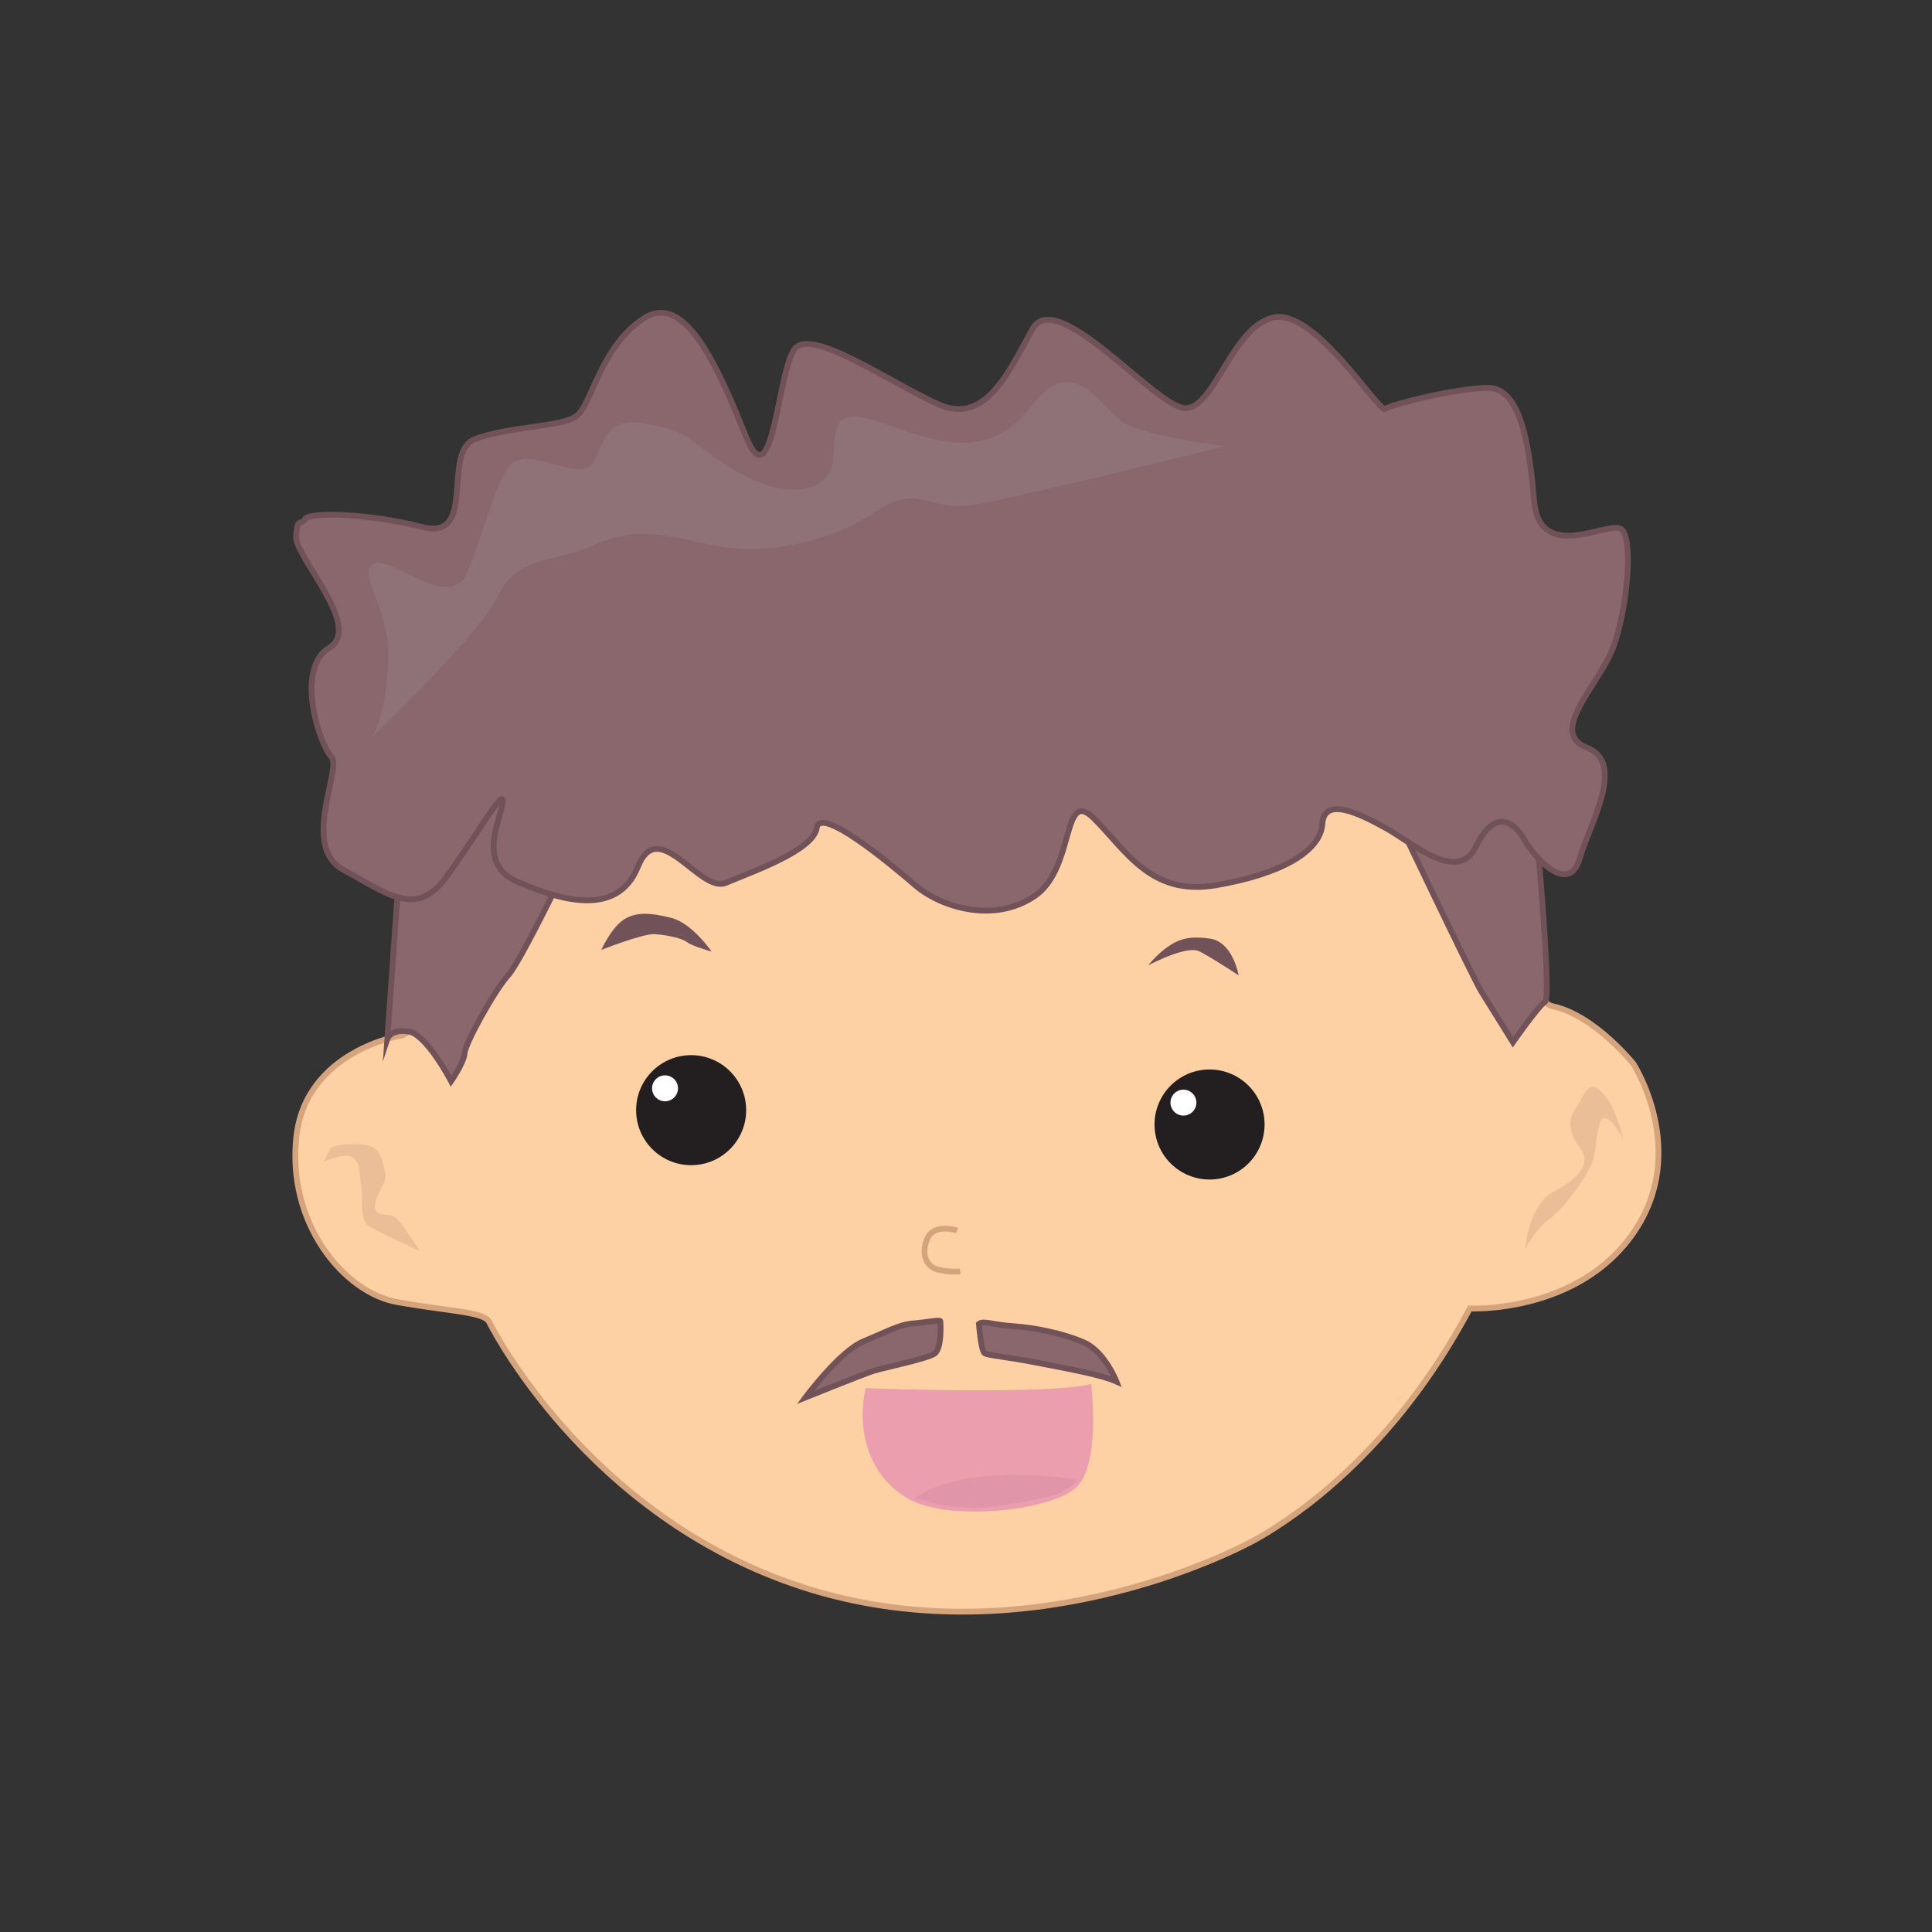 <svg id="Layer_2" data-name="Layer 2" xmlns="http://www.w3.org/2000/svg" viewBox="0 0 1000 1000"><rect x="0" y="0" width="1000" height="1000" fill="#333333" stroke="none"/><defs><style>.cls-1{fill:#fed1a5;stroke:#d6a47c;}.cls-1,.cls-4{stroke-miterlimit:10;stroke-width:3px;}.cls-2{fill:#eabf98;}.cls-3{fill:#725259;}.cls-4{fill:#8a676d;stroke:#725259;}.cls-5{fill:#eb9eae;}.cls-6{fill:#e096a8;}.cls-7{fill:#231f20;}.cls-8{fill:#fff;}.cls-9{fill:#8e7278;}</style></defs><title>uncle2</title><path class="cls-1" d="M253.18,684.22s49.37,100.54,162.16,137.2,220.59-16.24,237.29-26.14,68-42.53,108.16-118c0,0,55.94,2.76,84.84-39.4s-.15-87.2-.15-87.2-20.34-25.43-42.09-29.9-24.31-160-50.5-187.81-89-47.08-165.29-31.16-115.68,6.25-179.21,12-125.73,21.61-144,40.43-50.59,156-48.33,167.13-8,14.5-8,14.5-49.63,7.68-54.65,52.45S178,669.14,205.76,674,250.52,679,253.18,684.22Z"/><path class="cls-2" d="M789.41,646.63s1.55-23,15.06-30.06,19-14.75,13.51-22.14-7-14.51-2.65-20.22,6.13-16.63,13.65-9.11,11.36,24.82,11.36,24.82-9.77-18.7-12.5-7.86-1,15-5.61,23.68-14.44,21.08-20.77,25.66S789.41,646.63,789.41,646.63Z"/><path class="cls-2" d="M217.55,647.75s-8.17-12.58-11.9-16.84-12,.19-11.57-6.79,6.79-11.57,5.2-17.69-2.19-12.18-9.1-13.64-18-.21-19.16,1.71-3.46,6.79-3.46,6.79,11.37-5.25,15.16-2,2.73,4.19,4.12,13.31-1.28,18.95,4.51,22.35S217.55,647.75,217.55,647.75Z"/><path class="cls-3" d="M594.34,499.7s19.76-10.69,26.54-7.23,20.22,12.38,20.22,12.38-2.85-17.23-14.76-19-17.1.86-22.35,4.51A51.11,51.11,0,0,0,594.34,499.7Z"/><path class="cls-3" d="M368.31,492.52s-10-14.71-20.88-17.44-18.82-3.27-25.14,1.31-11.05,15.29-11.05,15.29,21.62-8.56,27.61-8.16,13.9,1.94,16.76,4.13S368.31,492.52,368.31,492.52Z"/><path class="cls-4" d="M486.73,683.9s1.06,14.1-3.14,16.82-26.54,7.24-31.66,8.9-35,13.68-35,13.68,17.64-23.87,30-29,18.63-8.77,25.68-9.3S486.8,682.9,486.73,683.9Z"/><path class="cls-4" d="M506.69,685.24s1.05,14.1,3,15.23,10.91,1.74,26.74,4.81,33.65,6.27,41.43,9.8c0,0-6-15.43-16.68-20.16s-25.54-7.73-36.52-8.47S508.82,683.38,506.69,685.24Z"/><path class="cls-5" d="M452.32,718.67s94,3.31,112.42-2.46c0,0,5.23,41.44-7.62,53.61s-67.39,18.51-88.54,5.06-22.59-36.6-22-45.57,1.74-10.91,1.74-10.91Z"/><path class="cls-6" d="M473.57,775.22s18.56,7.26,39.78,4.68,34.52-6.7,34.52-6.7,8.32-4.45,9.52-7.38C557.39,765.82,501.92,756.08,473.57,775.22Z"/><path class="cls-1" d="M495.41,636.87s-11.78-3.8-15.31,4-1,15,5.91,16.43,11,.74,11,.74"/><path class="cls-4" d="M305.89,422.17s-35,73.81-42.62,82.32-22.44,35.58-22.78,40.57-7,14.56-7,14.56-12.62-24.23-21.94-25.7-11.05,3.75-11.05,3.75l8.67-123,119.55-34.05Z"/><path class="cls-4" d="M721.9,421.09s40.39,84.9,44.91,92.22,16.28,26.15,16.28,26.15,12.71-18.26,16.67-21-7.27-118.72-7.27-118.72Z"/><path class="cls-4" d="M171.62,391.91c5.48,5.88-16.14,46.25,6.1,58.27s37.4,25.14,52.83,4.35S260.8,407.12,260.27,415s-14.17,31.92,7.25,41.25,51.82,19.26,62.65-7.62,32.13,14,45.55,8.32,45.22-16.68,47-28.39,37.85,18.32,51.12,29.73,40.76,19.84,61.77,5.47,13.85-56.92,30.75-40,29.38,40.11,62.83,34.47,54.29-17.39,55.26-31.79,19.4-5.27,32.92,2.22,37.16,28.79,46.46,9.7,19-14.5,25.29-3.56,23.19,27.86,28.41,9.8,24.39-49.64,3.88-57.59,6.19-32.46,13.49-51.69,10.86-57.12,4.14-61.52S796.74,292,794,258.9s-8.1-58.4-24.15-58.16-49.68,8.49-52.85,10.9-36.57-52.42-58-47.28-30.2,46.61-45.25,46.92-66.88-63.67-79.44-40.85-24.38,49.64-48.71,38.8-65.47-39.91-74.25-28.66S400,260,386.22,226.21s-31-75.71-53-61.42-27,44.21-34.46,50.28-35.44,5.5-52.93,12.22S247.3,280,218.72,272.8s-58.6-7.89-60.86-4.1-3.91-1.57-4.61,8.9,34.92,47,17.17,57.69S165.07,384.9,171.62,391.91Z"/><circle class="cls-7" cx="357.73" cy="574.62" r="28.48"/><circle class="cls-8" cx="344.22" cy="563.31" r="6.71"/><circle class="cls-7" cx="626.06" cy="582.04" r="28.48"/><circle class="cls-8" cx="612.54" cy="570.72" r="6.71"/><path class="cls-9" d="M193,381s7-12,8-39-16-44-8-50,40,26,49,4,15-49,23-56,24,3,36,3,6-28,31-24,18,5,46,23,51,13,53-3-2-30,26-20,55,20,77-9,36,2,48,9,52,12,52,12-101,25-128,30-29-12-53,4-58,23-85,17-41-9-60,0-40,5-50,26S193,381,193,381Z"/></svg>